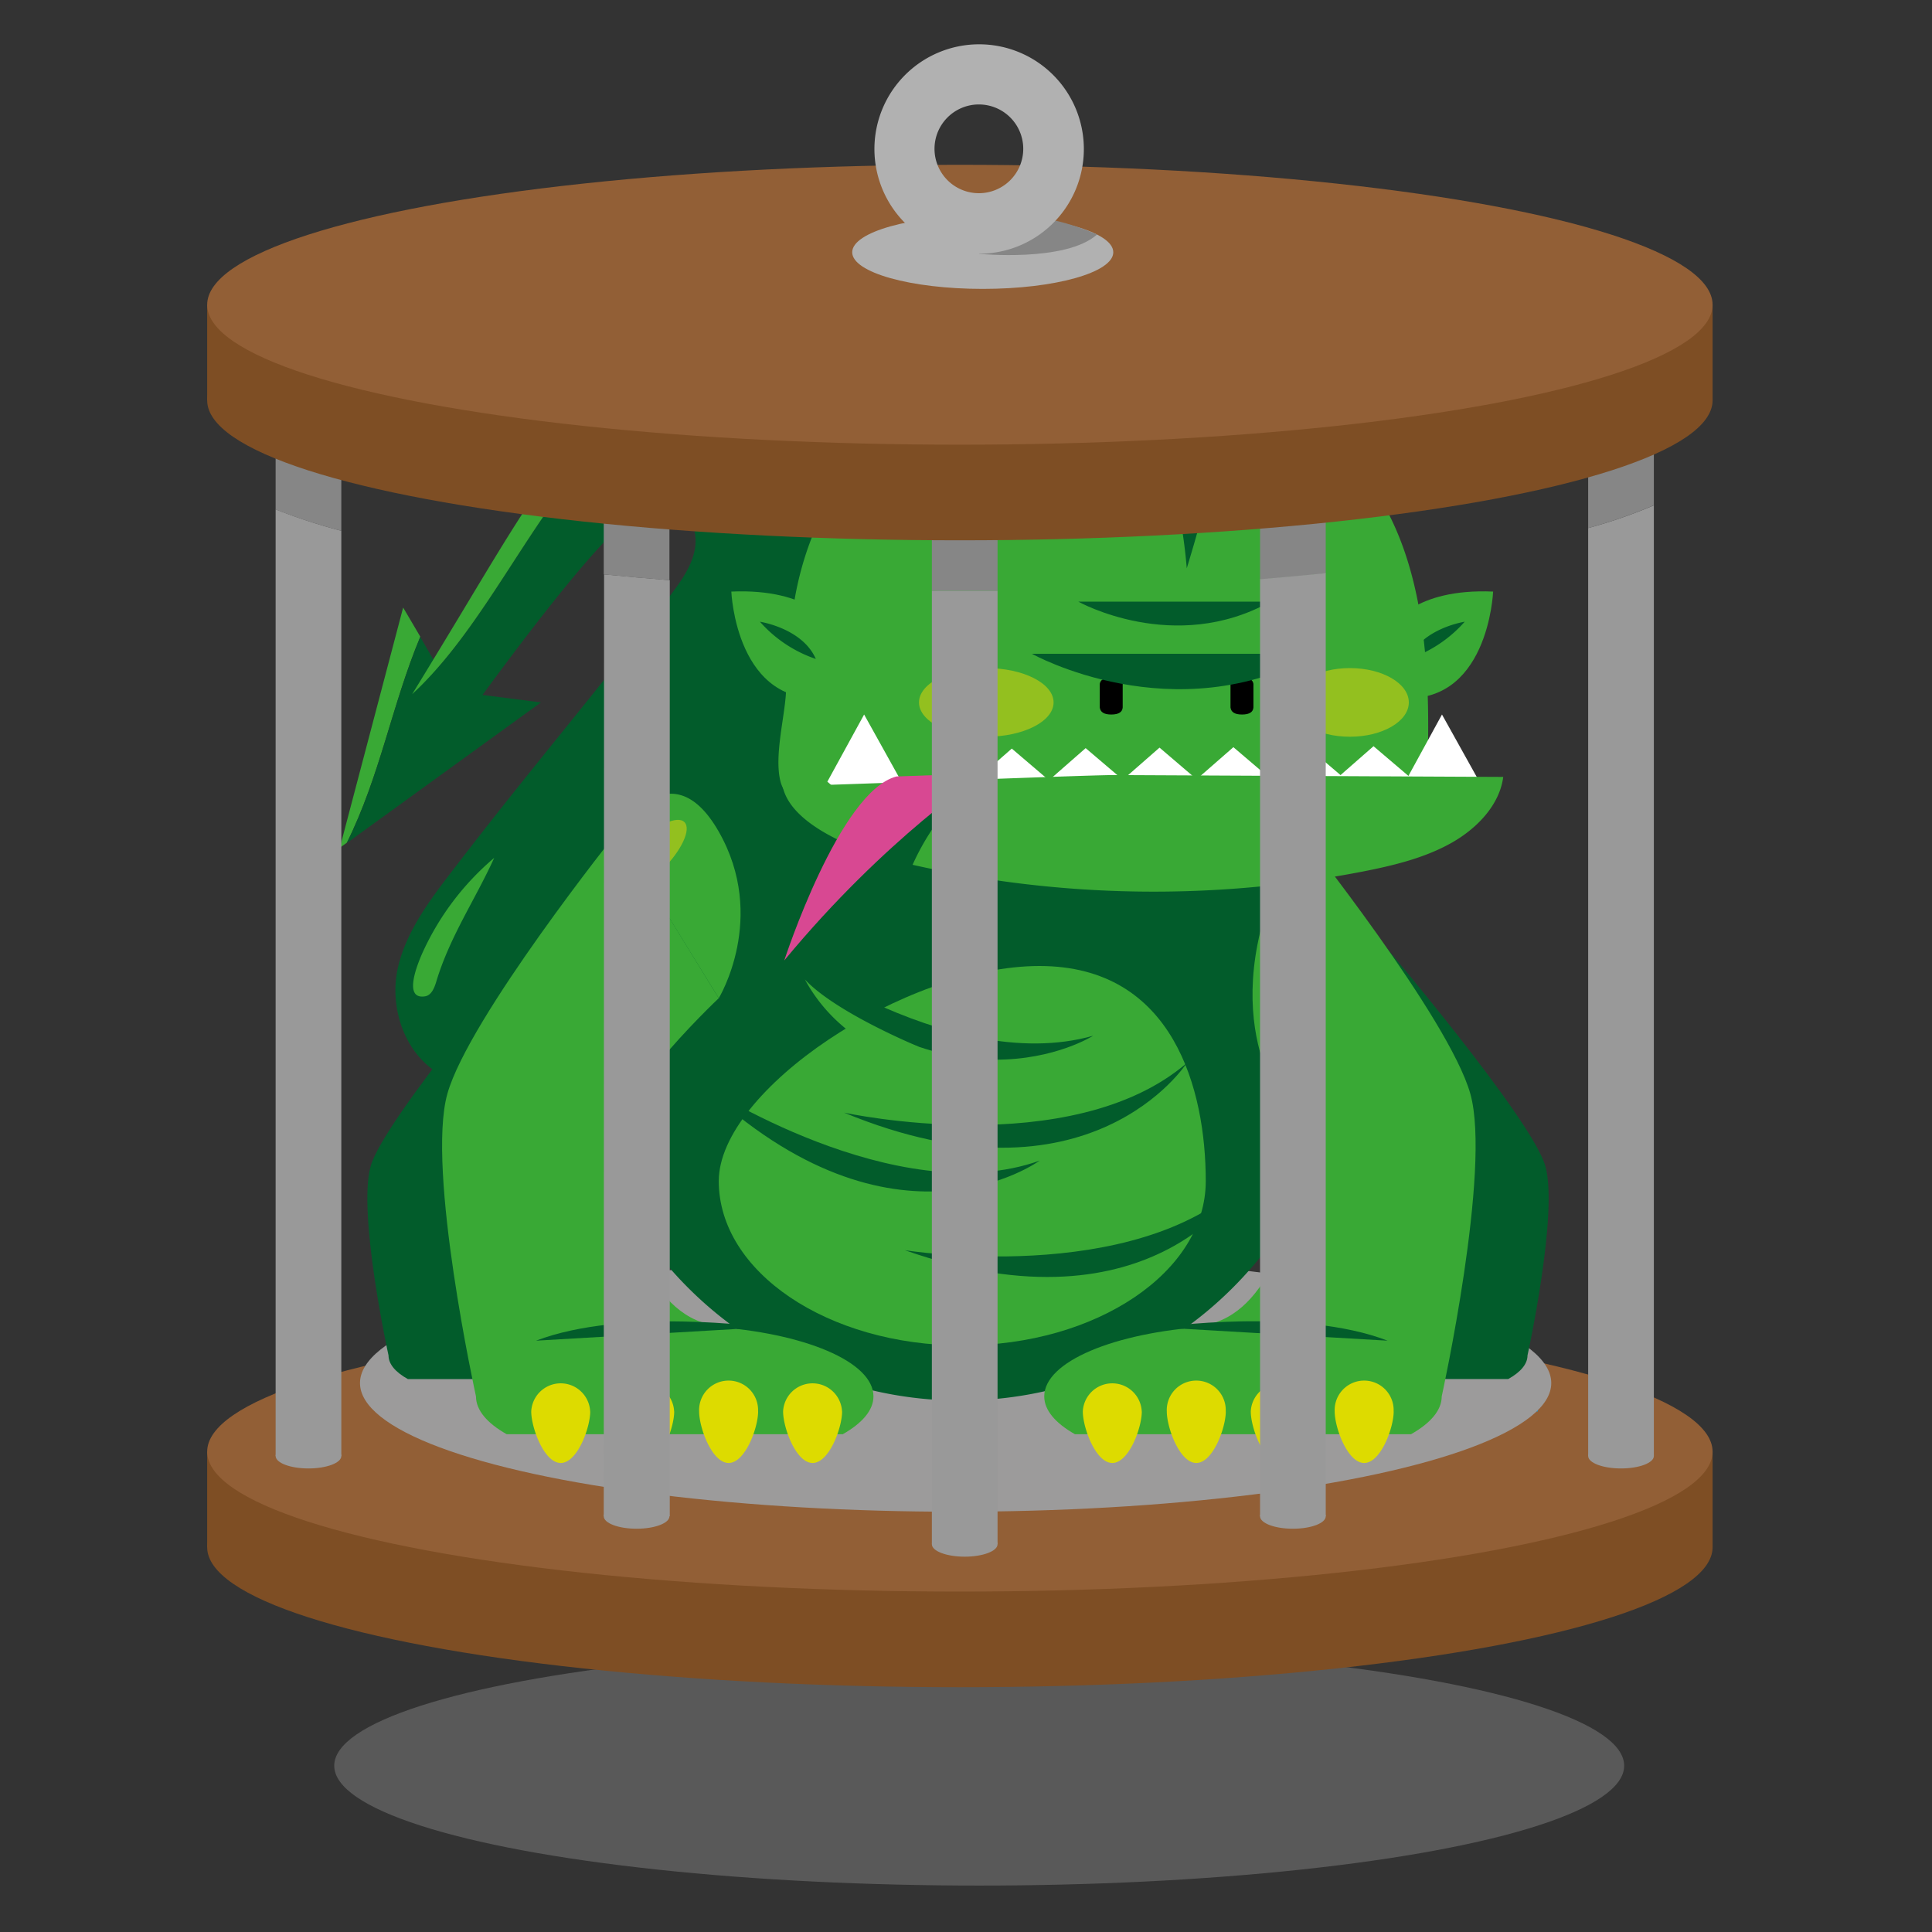 <svg xmlns="http://www.w3.org/2000/svg" viewBox="0 0 300 300"><rect x="0" y="0" width="300" height="300" fill="#333333" stroke="none"/><defs><style>.cls-1{isolation:isolate;}.cls-2{fill:gray;opacity:0.5;}.cls-3{fill:#7e4e24;}.cls-4{fill:#925f36;}.cls-5{fill:#009ee2;}.cls-6{fill:#025c2b;}.cls-7{fill:#9c9b9b;mix-blend-mode:multiply;}.cls-8{fill:#39a935;}.cls-9{fill:#dddb00;}.cls-10{fill:#fff;}.cls-11{fill-rule:evenodd;}.cls-12{fill:#93c01f;}.cls-13{fill:#d84892;}.cls-14{fill:#999;}.cls-15{fill:#868686;}.cls-16{fill:#b1b1b1;}</style></defs><title>Artboard 4</title><g class="cls-1"><g id="Layer_1" data-name="Layer 1"><ellipse class="cls-2" cx="152.05" cy="274.18" rx="100.15" ry="18.61"/><ellipse class="cls-3" cx="149.05" cy="240.26" rx="116.88" ry="21.73"/><rect class="cls-3" x="32.17" y="225.41" width="233.76" height="14.85"/><ellipse class="cls-4" cx="149.05" cy="225.41" rx="116.88" ry="21.73"/><rect class="cls-5" x="238.49" y="218" width="0.29" height="1.17"/><path class="cls-6" d="M132.22,80.14c-1.66-5.62-4.2-12.57-8.23-16.82a23.26,23.26,0,0,0-8.52-5.74C89.05,59.52,81.27,91.88,64,107.79l-.66,1.07c3.34,2.68,2.27,4.62,5.61,7.3,8.86-12.37,19.63-26.89,26.59-33.79,2.27-2.26,5.18-4.79,8.33-4.24,2.89.5,4.49,3.91,4.08,6.81s-2.25,5.37-4,7.69c-11.71,15.3-22,27.27-33.7,42.57-3.53,4.6-7.14,9.39-8.45,15-1.52,6.56,1.33,14.47,7.75,17.2,12.38-12.71,22.72-28.58,33-43q7.76-10.84,15.18-21.92,3.85-5.75,7.61-11.57C126.31,89.48,132.68,81.69,132.22,80.14Z"/><ellipse class="cls-7" cx="148.39" cy="214.76" rx="92.49" ry="19.98"/><path class="cls-6" d="M201.46,128.81h0l-.09-.15q-1.36-2.44-2.93-4.74L175.93,87.57a29.34,29.34,0,0,0-53.32-.68h0L95.25,129.28h1.26a59.8,59.8,0,1,0,105-.46Z"/><path class="cls-6" d="M83.24,203.71l.2-.12c-6.66-1.1-8.49-10.62-10.23-15.38S83.91,171.8,83.91,171.8l-.59-25.89S59.6,173.76,57.55,181.1s2.78,29.37,2.78,29.37c0,1.35,1.09,2.61,3,3.67H95.95c1.88-1.06,3-2.32,3-3.67C98.93,207.11,92.17,204.32,83.24,203.71Z"/><path class="cls-6" d="M214.28,203.71l-.2-.12c6.66-1.1,8.49-10.62,10.23-15.38s-10.69-16.42-10.69-16.42l.59-25.89s23.72,27.85,25.76,35.2-2.78,29.37-2.78,29.37c0,1.35-1.09,2.61-3,3.67H201.57c-1.88-1.06-3-2.32-3-3.67C198.59,207.11,205.35,204.32,214.28,203.71Z"/><path class="cls-8" d="M187.23,206l-.32-.2c10.64-1.76,13.58-17,16.35-24.58S186.17,155,186.17,155L202,129.27s23,28.82,26.31,40.56-4.44,47-4.44,47c0,2.16-1.75,4.17-4.76,5.87h-52.2c-3-1.7-4.76-3.71-4.76-5.87C162.15,211.42,173,206.95,187.23,206Z"/><path class="cls-6" d="M198.8,170.48s-11.57-15.34,3.2-41.21L181.19,155Z"/><path class="cls-8" d="M187.23,183.4c0,14.09-16.93,25.52-37.81,25.52s-37.81-11.42-37.81-25.52S140.53,150,161.41,150,187.23,169.31,187.23,183.4Z"/><path class="cls-8" d="M110.54,206l.32-.2c-10.64-1.76-13.58-17-16.35-24.58S111.61,155,111.61,155L95.78,129.27s-23,28.82-26.31,40.56,4.44,47,4.44,47c0,2.16,1.75,4.17,4.76,5.87h52.2c3-1.7,4.76-3.71,4.76-5.87C135.63,211.42,124.83,206.95,110.54,206Z"/><path class="cls-6" d="M131.07,172.77s35.23,7.7,53.21-7.7C184.28,165.06,169.22,188.54,131.07,172.77Z"/><path class="cls-6" d="M109,168.4s30.15,19.79,52.45,11.82C161.41,180.22,138.95,196.76,109,168.4Z"/><path class="cls-6" d="M140.5,194.13s35.6,5.74,52.7-10.64C193.2,183.49,179.46,207.77,140.5,194.13Z"/><path class="cls-6" d="M118.2,145.53s28.76,21.76,51.54,15.3C169.74,160.83,146.23,175.84,118.2,145.53Z"/><path class="cls-9" d="M130.76,219.17c0,2.53-2,8-4.58,8s-4.58-5.48-4.58-8a4.58,4.58,0,0,1,9.15,0Z"/><path class="cls-9" d="M117.72,219.17c0,2.53-2,8-4.58,8s-4.58-5.48-4.58-8a4.58,4.58,0,1,1,9.15,0Z"/><path class="cls-9" d="M104.69,219.17c0,2.53-2,8-4.58,8s-4.58-5.48-4.58-8a4.58,4.58,0,0,1,9.15,0Z"/><path class="cls-9" d="M91.65,219.17c0,2.53-2,8-4.58,8s-4.58-5.48-4.58-8a4.58,4.58,0,0,1,9.15,0Z"/><path class="cls-9" d="M216.41,219.17c0,2.53-2,8-4.58,8s-4.58-5.48-4.58-8a4.58,4.58,0,1,1,9.15,0Z"/><path class="cls-9" d="M203.38,219.17c0,2.53-2,8-4.58,8s-4.58-5.48-4.58-8a4.58,4.58,0,0,1,9.15,0Z"/><path class="cls-9" d="M190.34,219.17c0,2.53-2,8-4.58,8s-4.58-5.48-4.58-8a4.58,4.58,0,1,1,9.15,0Z"/><path class="cls-9" d="M177.3,219.17c0,2.53-2,8-4.58,8s-4.58-5.48-4.58-8a4.58,4.58,0,0,1,9.15,0Z"/><path class="cls-8" d="M216.25,97.13s3.31-5.8,15.6-5.27c0,0-.72,18.22-15.12,16.44Z"/><path class="cls-6" d="M227.44,96.54s-6.6,1-8.68,5.78A20.28,20.28,0,0,0,227.44,96.54Z"/><path class="cls-6" d="M158.08,61.09,170.8,48.6a1.66,1.66,0,0,1,2.75.68l3.76,11.8Z"/><path class="cls-6" d="M144.66,64.87l5.9-9.3a1.66,1.66,0,0,1,2.53-.34l10.52,9.64Z"/><path class="cls-8" d="M123.45,92.72c2-11,7.68-22.46,19-27.84,7.64-3.63,16.71-4,25.43-4.33,10.13-.36,20.69-.64,29.92,3,24,9.42,24.54,37.76,23.79,57.56-.42,11.25-17.61,11.16-27.34,12.37a148.11,148.11,0,0,1-26.94.85,145.77,145.77,0,0,1-26.54-4c-5.94-1.48-18.15-3.23-19.58-9-1-3.95.67-9.92.87-14A115.7,115.7,0,0,1,123.45,92.72Z"/><polygon class="cls-10" points="139.94 121.31 134.24 126.29 128.47 121.38 134.18 110.95 139.94 121.31"/><polygon class="cls-10" points="229.68 121.31 223.98 126.29 218.21 121.38 223.91 110.95 229.68 121.31"/><polygon class="cls-10" points="162.88 121.16 157.18 126.14 151.41 121.23 157.11 116.24 162.88 121.16"/><polygon class="cls-10" points="174.35 121.08 168.64 126.07 162.88 121.16 168.58 116.17 174.35 121.08"/><polygon class="cls-10" points="185.81 121.01 180.11 125.99 174.35 121.08 180.05 116.09 185.81 121.01"/><polygon class="cls-10" points="197.28 120.93 191.58 125.92 185.81 121.01 191.52 116.02 197.28 120.93"/><polygon class="cls-10" points="208.75 120.86 203.05 125.84 197.28 120.93 202.98 115.94 208.75 120.86"/><polygon class="cls-10" points="219.05 120.78 213.34 125.77 207.58 120.86 213.28 115.87 219.05 120.78"/><path class="cls-8" d="M141.46,134.23a170.23,170.23,0,0,0,70.21,1.09c4.8-.94,9.64-2.13,13.75-4.46s7.46-6,8-10.22l-60.34-.29c-5.12,0-51.52,1.92-51.57,1.67C122.82,128.69,134.93,132.82,141.46,134.23Z"/><path class="cls-8" d="M129.16,97.13s-3.31-5.8-15.6-5.27c0,0,.72,18.22,15.12,16.44Z"/><path class="cls-6" d="M118,96.54s6.6,1,8.68,5.78A20.28,20.28,0,0,1,118,96.54Z"/><path class="cls-11" d="M194.63,106.18c-.09-.58-.6-1-1.78-1s-1.68.45-1.78,1v3.67h0c.09.68.58,1.1,1.79,1.1s1.73-.43,1.77-1.1v-3.67Z"/><path class="cls-11" d="M174.33,106.18c-.09-.58-.6-1-1.78-1s-1.68.45-1.78,1v3.67h0c.09.68.58,1.1,1.79,1.1s1.73-.43,1.77-1.1v-3.67Z"/><path class="cls-8" d="M111.61,155s7.62-12.5,0-25.86-15.83.18-15.83.18Z"/><ellipse class="cls-12" cx="153.15" cy="109.07" rx="10.45" ry="5.33"/><ellipse class="cls-12" cx="100.89" cy="133.05" rx="7.62" ry="2.8" transform="translate(-64.53 110.31) rotate(-45)"/><ellipse class="cls-12" cx="209.61" cy="109.07" rx="9.15" ry="5.33"/><path class="cls-8" d="M62.6,94.34l-9.83,37.3,1.08-.78c5.17-10.38,7-21.42,11.41-32Z"/><path class="cls-6" d="M70.13,107.3l-4.87-8.39c-4.4,10.53-6.23,21.58-11.41,32L84,109.07Z"/><path class="cls-6" d="M118.7,206.11S96.81,203,83.23,208.18Z"/><path class="cls-6" d="M180,206.11s21.89-3.16,35.47,2.07Z"/><path class="cls-6" d="M151.41,121.23a37.59,37.59,0,0,0-11.47,17.85l-5.73-6.43Z"/><path class="cls-13" d="M121.78,149.14s8.55-26.29,17.43-28.57l13.66-.49S137.59,130,121.78,149.14Z"/><path class="cls-6" d="M184.28,88.24s7.31-23.36,7.83-36.09a1.9,1.9,0,0,0-.61-1.67,1.66,1.66,0,0,0-1.77-.17l-20,10.17S182,61.09,184.28,88.24Z"/><path class="cls-9" d="M136.36,77s-8.22-13.45-6.47-29.49c0,0,14.31,17.61,20,21.88C149.85,69.41,149.36,76,136.36,77Z"/><path class="cls-9" d="M214.44,77.75s7.49-12.26,5.89-26.88c0,0-13,16.06-18.19,19.95C202.14,70.81,202.59,76.81,214.44,77.75Z"/><path class="cls-6" d="M160.23,101.52s22.12,12.37,44.25,0Z"/><path class="cls-6" d="M167.43,93.42s14.93,8.34,29.85,0Z"/><path class="cls-8" d="M142.7,162.55s-12.88-5.28-17.72-10.46a25.54,25.54,0,0,0,10.65,10.46Z"/><path class="cls-8" d="M115.47,57.59a18.26,18.26,0,0,0-7.06-1.23c-8.06.26-15.48,6.93-20.3,13.39C79.9,80.71,76.17,88,64,107.79,81.27,91.88,89.05,59.52,115.47,57.59Z"/><path class="cls-8" d="M66,154.71c1-.16,1.45-1.31,1.74-2.27,2.1-7,6.05-12.73,9-19.23a42,42,0,0,0-11.28,15.06C64.89,149.62,62.52,155.27,66,154.71Z"/><ellipse class="cls-14" cx="47.9" cy="226.09" rx="5.1" ry="1.93"/><ellipse class="cls-14" cx="251.71" cy="226.09" rx="5.1" ry="1.93"/><ellipse class="cls-14" cx="98.85" cy="235.45" rx="5.1" ry="1.93"/><ellipse class="cls-14" cx="200.76" cy="235.45" rx="5.1" ry="1.93"/><ellipse class="cls-14" cx="149.8" cy="239.79" rx="5.1" ry="1.93"/><path class="cls-15" d="M42.8,61V79.11A88.72,88.72,0,0,0,53,82.42V57.66A88.72,88.72,0,0,0,42.8,61Z"/><path class="cls-15" d="M246.61,58.08V82a77.9,77.9,0,0,0,10.2-3.54V61.61A77.89,77.89,0,0,0,246.61,58.08Z"/><path class="cls-15" d="M93.75,66V89.19q5,.5,10.2.9V66Z"/><path class="cls-15" d="M195.66,66V90q5.24-.42,10.2-.94V66Z"/><path class="cls-15" d="M144.7,70.39V91.75l4.35,0,5.85,0V70.39Z"/><ellipse class="cls-3" cx="149.05" cy="62.17" rx="116.88" ry="21.73"/><rect class="cls-3" x="32.17" y="47.32" width="233.76" height="14.85"/><ellipse class="cls-4" cx="149.05" cy="47.32" rx="116.88" ry="21.73"/><ellipse class="cls-16" cx="152.6" cy="39.17" rx="20.27" ry="5.69"/><path class="cls-15" d="M152,39.41s13.47,1.35,18.36-3c0,0-6.68-3-11.47-2.68Z"/><path class="cls-16" d="M152,6.88A16.26,16.26,0,1,0,168.3,23.15,16.26,16.26,0,0,0,152,6.88ZM152,30a6.89,6.89,0,1,1,6.89-6.89A6.89,6.89,0,0,1,152,30Z"/><path class="cls-14" d="M42.8,226.09H53V82.42a88.72,88.72,0,0,1-10.2-3.32Z"/><path class="cls-14" d="M246.61,226.09h10.2V78.47A77.9,77.9,0,0,1,246.61,82Z"/><path class="cls-14" d="M93.75,235.45H104V90.09q-5.23-.41-10.2-.9Z"/><path class="cls-14" d="M195.66,235.45h10.2V89q-5,.51-10.2.94Z"/><path class="cls-14" d="M144.7,91.75v148h10.2V91.74l-5.85,0Z"/></g></g></svg>